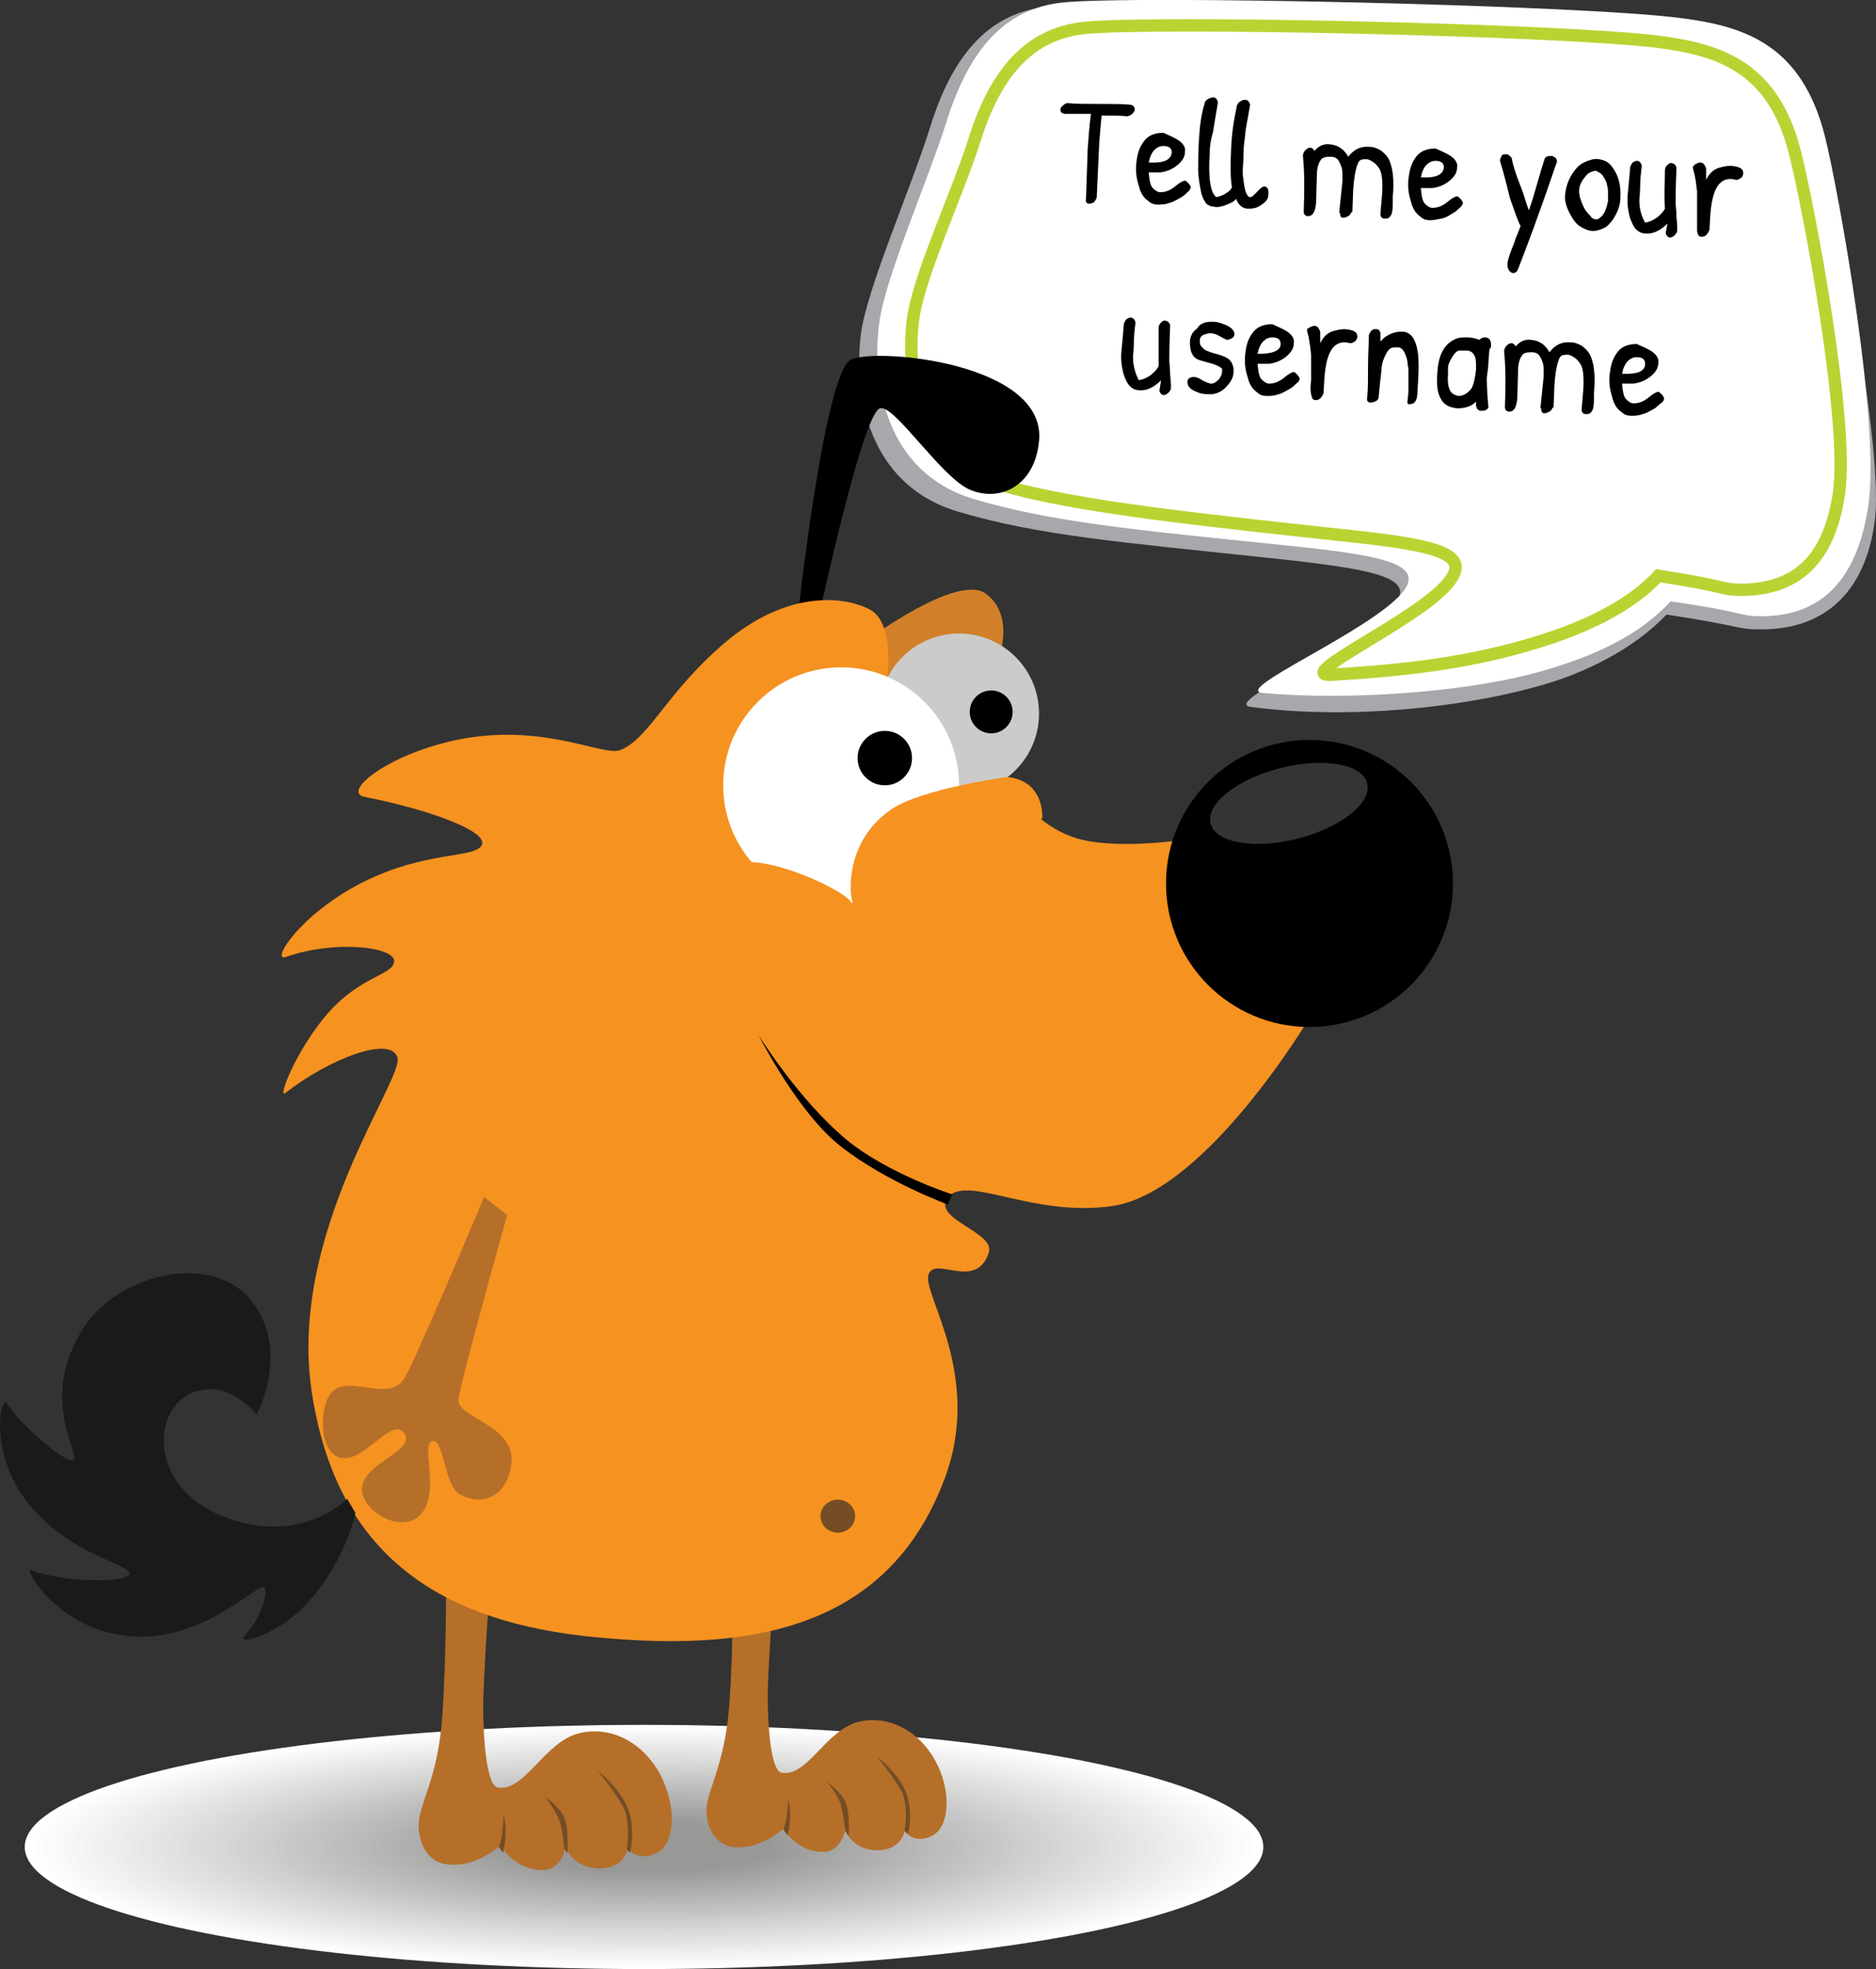 <?xml version="1.0" encoding="utf-8"?>
<!-- Generator: Adobe Illustrator 21.0.0, SVG Export Plug-In . SVG Version: 6.00 Build 0)  -->
<svg version="1.1" id="Layer_1" xmlns="http://www.w3.org/2000/svg" xmlns:xlink="http://www.w3.org/1999/xlink" x="0px" y="0px"
	 viewBox="0 0 227.5 238.7" style="enable-background:new 0 0 227.5 238.7;" xml:space="preserve">
<rect x="0" y="0" width="227.5" height="238.7" fill="#333333" stroke="none"/>
<style type="text/css">
	.st0{fill:#A7A8AC;}
	.st1{fill:#FFFFFF;}
	.st2{fill:#FFFFFF;stroke:#B8D432;stroke-width:1.5;stroke-miterlimit:10;}
	.st3{fill:#FDFDFD;}
	.st4{fill:#FBFBFB;}
	.st5{fill:#F9F9F9;}
	.st6{fill:#F7F7F7;}
	.st7{fill:#F5F5F5;}
	.st8{fill:#F3F3F3;}
	.st9{fill:#F1F1F1;}
	.st10{fill:#EFEFEF;}
	.st11{fill:#EDEDED;}
	.st12{fill:#EBEBEB;}
	.st13{fill:#E9E9E9;}
	.st14{fill:#E7E7E7;}
	.st15{fill:#E5E5E4;}
	.st16{fill:#E3E3E2;}
	.st17{fill:#E1E1E0;}
	.st18{fill:#DFDFDE;}
	.st19{fill:#DDDDDC;}
	.st20{fill:#DBDBDA;}
	.st21{fill:#D9D9D8;}
	.st22{fill:#D7D7D6;}
	.st23{fill:#D5D5D4;}
	.st24{fill:#D3D3D2;}
	.st25{fill:#D1D1D0;}
	.st26{fill:#CFCFCE;}
	.st27{fill:#CDCDCC;}
	.st28{fill:#CACACA;}
	.st29{fill:#C8C8C8;}
	.st30{fill:#C6C6C6;}
	.st31{fill:#C4C4C4;}
	.st32{fill:#C2C2C2;}
	.st33{fill:#C0C0C0;}
	.st34{fill:#BEBEBE;}
	.st35{fill:#BCBCBC;}
	.st36{fill:#BABABA;}
	.st37{fill:#B8B8B8;}
	.st38{fill:#B6B6B6;}
	.st39{fill:#B4B4B4;}
	.st40{fill:#B2B2B2;}
	.st41{fill:#B0B0AF;}
	.st42{fill:#AEAEAD;}
	.st43{fill:#ACACAB;}
	.st44{fill:#AAAAA9;}
	.st45{fill:#A8A8A7;}
	.st46{fill:#A6A6A5;}
	.st47{fill:#A4A4A3;}
	.st48{fill:#A2A2A1;}
	.st49{fill:#A0A09F;}
	.st50{fill:#9E9E9D;}
	.st51{fill:#9C9C9B;}
	.st52{fill:#9A9A99;}
	.st53{fill:#989897;}
	.st54{fill:#D18029;}
	.st55{fill:#B56F29;}
	.st56{fill:#754D24;}
	.st57{fill:#343433;}
	.st58{fill:#F69220;}
	.st59{fill:#CBCBCA;}
	.st60{fill:#1A1A1A;}
</style>
<g>
	<g>
		<path class="st0" d="M220.6,16.9c-2.8-11.2-9-13-17-14.1c-12.4-1.7-67.7-2.9-76.5-2c-7,0.7-11.5,5.6-14.3,14.6
			c-2.3,7.4-7.7,19.6-8.4,25.1c-0.9,7.2,0.8,18.2,11.7,21.5c9.7,2.9,19.5,3.7,38.4,5.7c12,1.3,17.5,2.3,14.5,5.7
			c-4,4.7-21.1,11.8-17.3,12.3c12.1,1.6,25.7,0,34.4-2.4c6.1-1.6,12.1-4.7,16-8.8c9.2,1.4,8.6,1.8,11.2,1.8
			c8.5,0.1,12.9-5.1,14-12.8C228.7,54.9,222.3,23.7,220.6,16.9z"/>
		<path class="st1" d="M221.3,16.5c-2.8-11-9.6-13.3-17.4-14.3c-12.2-1.6-66.4-2.8-75-1.9c-6.9,0.7-11.3,5.5-14.1,14.4
			c-2.3,7.3-7.5,19-8.2,24.6c-0.9,7.1,0.8,18,11.5,21.2c9.5,2.8,19.2,3.7,37.7,5.6c11.7,1.2,17.1,2.2,14.3,5.7
			c-3.9,4.7-20.7,11.8-17,12.2c10.9,1,25.9-0.2,34.4-2.8c6.1-1.8,11.3-4.2,15.1-8.3c9.1,1.3,8.3,1.8,10.8,1.8
			c8.3,0.1,11.9-5.5,13.1-13C228.2,52.2,223,23.3,221.3,16.5z"/>
	</g>
	<path class="st2" d="M217.7,18.6c-2.6-10.4-9-12.5-16.3-13.5c-11.4-1.5-61.9-2.6-70-1.7c-6.4,0.7-10.6,5.2-13.2,13.5
		c-2.2,6.9-6.9,16.8-7.5,22c-0.8,6.7,0.7,16.9,10.8,19.9c8.9,2.7,25.9,4.4,43.3,6.3c11,1.2,13.4,2.5,10.7,5.7
		c-3.7,4.4-18.8,11.2-14.1,11c8.2-0.5,16.7-1.3,25.5-4.1c4.8-1.5,10.6-4,14.2-7.9c8.5,1.3,7.3,1.6,9.7,1.7
		c7.8,0.1,11.1-4.5,12.2-11.6C224.3,51.1,219.3,24.9,217.7,18.6z"/>
</g>
<g>
	<path d="M133.3,17.4l-0.3,6.5c0,0.2-0.2,0.4-0.3,0.6c-0.2,0.1-0.4,0.2-0.6,0.2c-0.3,0-0.5-0.2-0.4-0.6l0.2-6
		c0.1-1.4,0.2-2.9,0.4-4.3c-1.1,0-2.1,0-3.1,0c-0.4,0-0.6-0.2-0.6-0.5c0-0.2,0.1-0.4,0.3-0.5c0.2-0.2,0.4-0.3,0.6-0.3
		c0.9,0.1,2.2,0.1,3.8,0.1c1.6,0,2.9,0,3.8,0.1c0.4,0.1,0.5,0.3,0.5,0.6c0,0.2-0.1,0.3-0.3,0.5c-0.2,0.2-0.3,0.2-0.6,0.3
		c-0.9-0.1-2-0.1-3.1-0.1C133.5,14.8,133.4,16.1,133.3,17.4z"/>
	<path d="M142.9,17c0.6,0.4,0.9,0.9,0.8,1.4c0,0.6-0.3,1.1-0.9,1.6c-0.6,0.5-1.3,0.8-2.1,0.9c-0.1,0-0.1,0-0.2,0c0,0-0.1,0-0.2,0
		c-0.1,0-0.1,0-0.2,0c0,0-0.1,0-0.2,0c-0.1,0-0.1,0-0.2,0s-0.1,0-0.2,0c-0.1,0-0.2,0-0.2,0c0.1,1,0.2,1.6,0.5,1.9
		c0.3,0.3,0.6,0.5,0.9,0.5c0.6,0,1.2-0.2,1.8-0.7c0.6-0.5,1-0.7,1.2-0.7c0.1,0,0.2,0.1,0.4,0.3c0.2,0.2,0.3,0.4,0.3,0.5
		s-0.1,0.4-0.4,0.6c-0.2,0.2-0.5,0.5-0.9,0.7c-0.4,0.2-0.8,0.5-1.3,0.6c-0.5,0.2-1,0.2-1.4,0.2c-0.4,0-0.8-0.1-1.1-0.4
		c-0.6-0.4-1-1-1.2-1.9c-0.3-0.9-0.4-1.8-0.3-2.7c0.1-1,0.3-1.8,0.8-2.5c0.5-0.8,1.3-1.2,2.5-1.2C141.7,16.4,142.3,16.6,142.9,17z
		 M142.1,18.5c0-0.5-0.3-0.8-1-0.8c-0.5,0-0.9,0.2-1.3,0.7c-0.1,0.2-0.2,0.3-0.3,0.6c-0.1,0.2-0.1,0.4-0.2,0.7
		C141.1,19.8,142,19.4,142.1,18.5z"/>
	<path d="M146.7,18.6c-0.2,3,0.1,4.8,0.8,5.3l0,0c0.4-0.1,0.8-0.2,1.2-0.5c0.4-0.2,0.6-0.5,0.7-0.7c-0.2-1.1-0.2-2.7-0.1-4.8
		s0.4-3.7,0.7-5.1c0.1-0.3,0.3-0.5,0.6-0.6c0.1-0.1,0.2-0.1,0.4-0.1c0.3,0,0.5,0.2,0.6,0.6c-0.3,1.8-0.6,3.1-0.6,3.7
		c-0.1,0.7-0.2,1.4-0.2,2.3s-0.1,1.6-0.1,2.1c0,0.5,0.1,1.1,0.2,1.8c0.1,0.6,0.3,1.1,0.6,1.3l0.1,0c0.2,0,0.4-0.2,0.6-0.4
		c0.2-0.2,0.4-0.4,0.6-0.6c0.2-0.2,0.4-0.3,0.5-0.3c0.4,0,0.6,0.4,0.5,1.1c0,0.4-0.3,0.8-0.8,1.1c-0.5,0.4-1,0.5-1.6,0.5
		c-0.7,0-1.2-0.4-1.5-1.2c-0.2,0.3-0.6,0.5-1.1,0.7c-0.5,0.2-0.9,0.3-1.2,0.3c-0.3,0-0.6-0.1-0.8-0.1c-0.2-0.1-0.3-0.2-0.4-0.2
		c-0.1-0.1-0.2-0.2-0.3-0.4c-0.2-0.3-0.3-0.6-0.4-0.9c-0.2-1-0.4-2-0.4-2.9c0-0.9,0-2.2,0.1-3.8s0.3-3.1,0.7-4.3
		c0-0.2,0.2-0.4,0.4-0.5c0.2-0.1,0.4-0.2,0.6-0.2c0.3,0,0.5,0.2,0.6,0.6c-0.3,1.7-0.5,3-0.6,3.6C146.8,17,146.7,17.8,146.7,18.6z"/>
	<path d="M162.7,22.9l0.1-1c0-0.8,0-1.3-0.1-1.6c-0.1-0.3-0.2-0.5-0.3-0.7c-0.2-0.4-0.5-0.6-1.1-0.6s-1,0.1-1.2,0.5
		c-0.2,0.3-0.4,0.9-0.4,1.6l-0.1,3.5c-0.1,1.1-0.4,1.6-1,1.6c-0.3,0-0.5-0.2-0.5-0.6c0.1-2.5,0.1-4.8-0.1-6.7c0-0.2,0.1-0.5,0.3-0.7
		s0.4-0.3,0.6-0.3c0.2,0,0.4,0.2,0.5,0.4c0.5-0.6,1.1-0.9,1.9-0.8c1,0.1,1.7,0.6,2.2,1.5c0.7-0.9,1.5-1.3,2.6-1.2
		c0.5,0,0.9,0.2,1.3,0.4c0.4,0.3,0.7,0.6,0.9,0.9c0.6,1,0.8,2.6,0.6,4.8l0,0.8c0,0.8-0.1,1.3-0.3,1.5c-0.1,0.1-0.1,0.2-0.2,0.2
		c-0.1,0.1-0.3,0.1-0.5,0.1c-0.3,0-0.5-0.2-0.5-0.6l0.2-2.3c0.1-1.5,0-2.6-0.3-3.1c-0.2-0.3-0.4-0.6-0.7-0.8
		c-0.3-0.2-0.6-0.4-0.9-0.4c-0.3,0-0.5,0-0.7,0.1s-0.3,0.3-0.4,0.6c-0.2,0.5-0.4,1.5-0.5,3l-0.1,2.7l-0.1,0
		c-0.1,0.2-0.2,0.4-0.4,0.5s-0.4,0.2-0.6,0.2c-0.3,0-0.4-0.2-0.4-0.6l-0.1,0L162.7,22.9z"/>
	<path d="M175.9,18.9c0.6,0.4,0.9,0.9,0.8,1.4c0,0.6-0.3,1.1-0.9,1.6c-0.6,0.5-1.3,0.8-2.1,0.9c-0.1,0-0.1,0-0.2,0c0,0-0.1,0-0.2,0
		c-0.1,0-0.1,0-0.2,0c0,0-0.1,0-0.2,0c-0.1,0-0.1,0-0.2,0s-0.1,0-0.2,0c-0.1,0-0.2,0-0.2,0c0.1,1,0.2,1.6,0.5,1.9
		c0.3,0.3,0.6,0.5,0.9,0.5c0.6,0,1.2-0.2,1.8-0.7s1-0.7,1.2-0.7c0.1,0,0.2,0.1,0.4,0.3c0.2,0.2,0.3,0.4,0.3,0.5s-0.1,0.4-0.4,0.6
		c-0.2,0.2-0.5,0.5-0.9,0.7c-0.3,0.2-0.8,0.5-1.3,0.6s-1,0.2-1.4,0.2c-0.4,0-0.8-0.1-1.1-0.4c-0.6-0.4-1-1-1.2-1.9
		c-0.3-0.9-0.4-1.8-0.3-2.7c0.1-0.9,0.3-1.8,0.8-2.5c0.5-0.8,1.3-1.2,2.5-1.2C174.7,18.3,175.3,18.5,175.9,18.9z M175.1,20.3
		c0-0.5-0.3-0.8-1-0.8c-0.5,0-0.9,0.2-1.3,0.7c-0.1,0.2-0.2,0.3-0.3,0.6c-0.1,0.2-0.1,0.4-0.2,0.7C174.1,21.6,175,21.2,175.1,20.3z"
		/>
	<path d="M181.9,19.5c0-0.2,0.1-0.4,0.2-0.6s0.3-0.2,0.6-0.2c0.2,0,0.4,0.2,0.6,0.4c0.2,1,0.5,1.9,0.8,2.7c0.3,0.8,0.6,1.5,0.8,2.2
		c0.2,0.7,0.4,1.2,0.5,1.5c0.3-0.8,0.6-1.8,1-3.2c0.4-1.4,0.7-2.4,0.9-3c0.1-0.3,0.4-0.4,0.8-0.4c0.2,0,0.3,0.1,0.5,0.2
		c0.1,0.1,0.2,0.2,0.2,0.4c0,0.1,0,0.3-0.1,0.4c-2.1,6.2-3.7,10.4-4.6,12.7c-0.1,0.3-0.3,0.5-0.6,0.5c-0.2,0-0.3-0.1-0.5-0.3
		c-0.1-0.2-0.2-0.4-0.2-0.7c0-0.3,0.1-0.7,0.3-1.3c0.2-0.6,0.5-1.2,0.7-1.9c0.3-0.7,0.5-1.2,0.6-1.5c-0.3-0.5-0.7-1.7-1.3-3.4
		C182.7,22.3,182.3,20.8,181.9,19.5z"/>
	<path d="M192.3,19.6c0.5-0.2,1-0.4,1.6-0.3s1.1,0.3,1.5,0.8c0.8,1,1.2,2.2,1.1,3.9c0,0.8-0.3,1.7-0.9,2.6c-0.3,0.4-0.6,0.8-1,1
		s-0.9,0.4-1.4,0.4s-1-0.2-1.5-0.5c-0.5-0.3-0.8-0.7-1.1-1.2c-0.6-1-0.9-1.9-0.8-2.7c0.1-1.1,0.5-2.1,1.2-3
		C191.4,20.1,191.8,19.8,192.3,19.6z M193.7,26.6c0.4-0.2,0.7-0.5,0.9-0.9c0.2-0.4,0.3-0.9,0.4-1.3c0-0.5,0-0.9,0-1.2
		c0-0.4-0.1-0.7-0.2-1.1c-0.1-0.3-0.3-0.6-0.5-0.9c-0.2-0.2-0.5-0.4-0.8-0.5c-0.6,0.1-1,0.3-1.4,0.9c-0.4,0.5-0.6,1-0.6,1.6
		c0,0.5,0.2,1.2,0.6,2c0.2,0.4,0.5,0.7,0.8,1C193,26.5,193.4,26.6,193.7,26.6z"/>
	<path d="M202.2,27.1c-0.9,0.9-1.8,1.3-2.7,1.2c-0.4,0-0.8-0.2-1.1-0.5c-0.3-0.3-0.5-0.8-0.7-1.3c-0.3-1-0.4-2-0.3-3
		s0.2-2.1,0.3-3.3c0.1-0.2,0.2-0.4,0.3-0.5c0.2-0.1,0.3-0.2,0.5-0.2c0.3,0,0.5,0.2,0.6,0.6c-0.1,0.8-0.2,1.7-0.2,2.5
		s-0.1,1.4-0.1,1.7c0,0.9,0.2,1.8,0.7,2.7c0.5-0.1,1-0.3,1.4-0.6c0.4-0.3,0.8-0.7,1-1.1c-0.1-1.8,0-3.3,0-4.6c0-0.3,0.1-0.5,0.3-0.7
		c0.2-0.2,0.4-0.3,0.6-0.2c0.2,0,0.4,0.2,0.5,0.5c0,0.6-0.1,2-0.1,4.3c0,0.3,0.1,0.9,0.1,1.7c0.1,0.9,0.1,1.4,0.1,1.6
		c0,0.2-0.1,0.4-0.3,0.6s-0.4,0.3-0.6,0.3c-0.2,0-0.4-0.2-0.5-0.5L202.2,27.1z"/>
	<path d="M205.8,26.3l0-0.6c0-0.8,0-1.6,0-2.5c-0.1-0.9-0.2-1.6-0.3-2c-0.1-0.5-0.2-0.7-0.2-0.9s0.1-0.2,0.3-0.4
		c0.2-0.1,0.4-0.2,0.6-0.2s0.4,0.1,0.5,0.3c0.1,0.2,0.2,0.3,0.2,0.5c0,0.2,0,0.4,0,0.7c0,0.3,0,0.5,0,0.6c0.4-0.8,0.9-1.3,1.7-1.5
		c0.4-0.1,0.8-0.2,1.3-0.2c1,0.1,1.5,0.3,1.5,0.9c0,0.3-0.2,0.6-0.5,0.7c-0.1,0.1-0.3,0.1-0.4,0.1l-0.5-0.1
		c-1.6-0.1-2.4,1.4-2.6,4.5l-0.1,1.7l0,0c-0.1,0.2-0.2,0.4-0.4,0.6c-0.2,0.2-0.4,0.2-0.6,0.2c-0.3,0-0.4-0.2-0.5-0.7
		C205.8,27.6,205.8,27,205.8,26.3z"/>
	<path d="M140.8,46.1c-0.9,0.9-1.8,1.3-2.7,1.2c-0.4,0-0.8-0.2-1.1-0.5c-0.3-0.3-0.5-0.8-0.7-1.3c-0.3-1-0.4-2-0.3-3
		c0.1-1,0.2-2.1,0.3-3.3c0.1-0.2,0.2-0.4,0.3-0.5c0.2-0.1,0.3-0.2,0.5-0.2c0.3,0,0.5,0.2,0.6,0.6c-0.1,0.8-0.2,1.7-0.2,2.5
		s-0.1,1.4-0.1,1.7c0,0.9,0.2,1.8,0.7,2.8c0.5-0.1,1-0.3,1.4-0.6c0.4-0.3,0.8-0.7,1-1.1c0-1.8,0-3.3,0-4.6c0-0.3,0.1-0.5,0.3-0.7
		c0.2-0.2,0.4-0.3,0.6-0.2c0.2,0,0.4,0.2,0.5,0.5c0,0.6-0.1,2-0.1,4.3c0,0.3,0.1,0.9,0.1,1.7c0.1,0.9,0.1,1.4,0.1,1.6
		s-0.1,0.4-0.3,0.6c-0.2,0.2-0.4,0.3-0.6,0.3c-0.2,0-0.4-0.2-0.5-0.5L140.8,46.1z"/>
	<path d="M147,39c0.5,0,0.9,0.1,1.4,0.3c0.9,0.3,1.3,0.8,1.3,1.2c0,0.2-0.1,0.4-0.3,0.5c-0.2,0.1-0.4,0.2-0.6,0.2
		c0,0-0.3-0.1-0.8-0.4c-0.5-0.3-0.9-0.4-1.2-0.4c-0.3,0-0.6,0.1-0.9,0.2c-0.3,0.2-0.4,0.4-0.4,0.7s0,0.5,0.2,0.7s0.3,0.4,0.6,0.5
		c0.2,0.1,0.5,0.2,0.8,0.3c0.8,0.2,1.4,0.4,1.7,0.6c0.5,0.3,0.8,0.8,0.8,1.6s-0.4,1.4-1,2c-0.6,0.6-1.3,0.8-1.9,0.8
		c-0.7,0-1.2-0.1-1.6-0.3c-0.8-0.3-1.1-0.7-1.1-1.2c0-0.4,0.3-0.6,0.8-0.6c0.2,0,0.6,0.1,1,0.4c0.4,0.2,0.8,0.4,1.1,0.4
		s0.6-0.2,0.9-0.5c0.3-0.4,0.4-0.7,0.4-1c0-0.1,0-0.2,0-0.3c-0.3-0.3-1-0.6-1.9-0.8c-0.3-0.1-0.7-0.2-1-0.3c-0.7-0.3-1-1-1-2.1
		c0-0.7,0.3-1.3,0.9-1.7C145.5,39.2,146.2,39,147,39z"/>
	<path d="M156.1,40.2c0.6,0.4,0.9,0.9,0.8,1.4c0,0.6-0.3,1.1-0.9,1.6c-0.6,0.5-1.3,0.8-2.1,0.9c-0.1,0-0.1,0-0.2,0c0,0-0.1,0-0.2,0
		c-0.1,0-0.1,0-0.2,0c0,0-0.1,0-0.2,0c-0.1,0-0.1,0-0.2,0s-0.1,0-0.2,0c-0.1,0-0.2,0-0.2,0c0.1,1,0.2,1.6,0.5,1.9
		c0.3,0.3,0.6,0.5,0.9,0.5c0.6,0,1.2-0.2,1.8-0.7c0.6-0.5,1-0.7,1.2-0.7c0.1,0,0.2,0.1,0.4,0.3c0.2,0.2,0.3,0.4,0.3,0.5
		c0,0.2-0.1,0.4-0.4,0.6c-0.2,0.2-0.5,0.5-0.9,0.7c-0.4,0.2-0.8,0.5-1.3,0.6c-0.5,0.2-1,0.2-1.4,0.2c-0.4,0-0.8-0.1-1.1-0.4
		c-0.6-0.4-1-1-1.2-1.9c-0.3-0.9-0.4-1.8-0.3-2.7c0.1-1,0.3-1.8,0.8-2.5c0.5-0.8,1.3-1.2,2.5-1.2C154.9,39.6,155.5,39.8,156.1,40.2z
		 M155.3,41.7c0-0.5-0.3-0.8-1-0.8c-0.5,0-0.9,0.2-1.3,0.7c-0.1,0.2-0.2,0.3-0.3,0.6c-0.1,0.2-0.1,0.4-0.2,0.7
		C154.4,42.9,155.3,42.5,155.3,41.7z"/>
	<path d="M159,46.1l0-0.6c0-0.8,0-1.6,0-2.5c-0.1-0.9-0.2-1.6-0.3-2.1c-0.1-0.5-0.2-0.7-0.2-0.9c0-0.1,0.1-0.2,0.3-0.3
		c0.2-0.1,0.4-0.2,0.6-0.2s0.4,0.1,0.5,0.3c0.1,0.2,0.2,0.3,0.2,0.5c0,0.2,0,0.4,0,0.7c0,0.3,0,0.5,0,0.6c0.4-0.8,0.9-1.3,1.7-1.5
		c0.4-0.1,0.8-0.2,1.3-0.2c1,0.1,1.5,0.3,1.5,0.9c0,0.3-0.2,0.6-0.5,0.7c-0.1,0.1-0.3,0.1-0.4,0.1l-0.5-0.1
		c-1.6-0.1-2.4,1.4-2.6,4.5l-0.1,1.7l0,0c-0.1,0.2-0.2,0.4-0.4,0.6c-0.2,0.2-0.4,0.2-0.6,0.2c-0.3,0-0.4-0.2-0.5-0.7
		C158.9,47.4,158.9,46.8,159,46.1z"/>
	<path d="M170.7,48.5l0.1-1c0-0.1,0-0.3,0-0.6c0-0.2,0-0.5,0-0.8c0-0.3,0-0.6,0-1c0-0.3,0-0.6-0.1-0.9c0-0.6-0.2-1.1-0.4-1.5
		c-0.2-0.4-0.5-0.6-0.8-0.6c-0.3,0-0.6,0-0.8,0.1c-0.2,0.1-0.4,0.3-0.5,0.5c-0.3,0.5-0.5,1-0.6,1.5c-0.1,0.6-0.1,1.2-0.2,1.8l-0.2,2
		c0,0.3-0.1,0.5-0.3,0.6c-0.2,0.1-0.4,0.2-0.7,0.2c-0.3,0-0.5-0.2-0.4-0.6c0.1-1,0.1-2.3,0.1-3.8c0-1.5,0.1-2.8,0.1-3.8
		c0.1-0.2,0.2-0.4,0.3-0.5c0.2-0.2,0.3-0.2,0.4-0.2c0.1,0,0.2,0,0.3,0c0.1,0,0.1,0.1,0.2,0.1s0.1,0.1,0.1,0.1c0,0,0,0.1,0.1,0.2
		c0,0.1,0,0.2,0,0.3c0,0.1,0,0.2,0,0.4c0,0.2,0,0.3,0,0.4c0.7-0.8,1.6-1.2,2.6-1.2c0.7,0,1.2,0.4,1.5,1c0.5,1,0.6,2.4,0.5,4.4
		l-0.1,1.8c0,0.5-0.1,0.8-0.1,0.9c-0.1,0.2-0.1,0.3-0.2,0.4c-0.1,0.2-0.4,0.3-0.7,0.3C170.8,49.1,170.6,48.9,170.7,48.5z"/>
	<path d="M180.6,42.6l-0.1,1.3c0,0.5-0.1,1.1-0.2,1.9c0,1.3,0.1,2.5,0.2,3.6c0,0.1-0.2,0.2-0.3,0.3c-0.2,0.1-0.3,0.1-0.5,0.1
		c-0.2,0-0.3,0-0.4-0.1c-0.1-0.1-0.2-0.1-0.2-0.2c0-0.1-0.1-0.2-0.1-0.3c0-0.1,0-0.2,0-0.3s0-0.2,0-0.2c-0.6,0.6-1.4,0.8-2.3,0.8
		c-0.9-0.1-1.6-0.4-2-1.2c-0.4-0.7-0.5-1.7-0.4-3c0.1-2.2,0.8-3.6,2.2-4.2c0.4-0.2,0.9-0.2,1.4-0.2c0.5,0,1,0.1,1.5,0.3
		c0.2-0.2,0.4-0.3,0.7-0.3c0.5,0,0.8,0.4,0.7,1.2C180.6,42.3,180.6,42.5,180.6,42.6z M178.5,47c0.3-0.7,0.4-1.4,0.5-2.2
		c0-0.8,0-1.4-0.2-1.7c-0.2-0.4-0.5-0.6-1-0.6c-0.2,0-0.5,0-0.8,0c-0.3,0-0.6,0.3-0.9,0.8c-0.3,0.5-0.5,0.9-0.5,1.3l0,0.7
		c-0.1,1.3,0.1,2.2,0.7,2.5c0.2,0.1,0.4,0.2,0.6,0.2c0.3,0,0.6-0.1,0.9-0.3C178.1,47.5,178.3,47.3,178.5,47z"/>
	<path d="M187.1,46.6l0.1-1c0-0.8,0-1.3-0.1-1.6c-0.1-0.3-0.2-0.5-0.3-0.7c-0.2-0.4-0.5-0.6-1.1-0.6s-1,0.1-1.2,0.5
		c-0.2,0.3-0.4,0.9-0.4,1.6l-0.1,3.5c-0.1,1.1-0.4,1.6-1,1.6c-0.3,0-0.5-0.2-0.5-0.6c0.1-2.5,0.1-4.8-0.1-6.7c0-0.2,0.1-0.5,0.3-0.7
		c0.2-0.2,0.4-0.3,0.6-0.3s0.4,0.2,0.5,0.4c0.5-0.6,1.1-0.9,1.9-0.8c1,0.1,1.7,0.6,2.2,1.5c0.7-0.9,1.5-1.3,2.6-1.2
		c0.5,0,0.9,0.2,1.3,0.4c0.4,0.3,0.7,0.6,0.9,0.9c0.6,1,0.8,2.6,0.6,4.8l0,0.8c0,0.8-0.1,1.3-0.3,1.5c-0.1,0.1-0.1,0.2-0.2,0.2
		c-0.1,0.1-0.3,0.1-0.5,0.1c-0.3,0-0.5-0.2-0.5-0.6l0.2-2.3c0.1-1.5,0-2.6-0.3-3.1c-0.2-0.3-0.4-0.6-0.7-0.8
		c-0.3-0.2-0.6-0.4-0.9-0.4c-0.3,0-0.5,0-0.7,0.1c-0.2,0.1-0.3,0.3-0.4,0.6c-0.2,0.5-0.4,1.5-0.5,3l-0.1,2.7l-0.1,0
		c-0.1,0.2-0.2,0.4-0.4,0.5c-0.2,0.1-0.4,0.2-0.6,0.2c-0.3,0-0.4-0.2-0.4-0.6l-0.1,0L187.1,46.6z"/>
	<path d="M200.3,42.6c0.6,0.4,0.9,0.9,0.8,1.4c0,0.6-0.3,1.1-0.9,1.6c-0.6,0.5-1.3,0.8-2.1,0.9c-0.1,0-0.1,0-0.2,0c0,0-0.1,0-0.2,0
		c-0.1,0-0.1,0-0.2,0c0,0-0.1,0-0.2,0s-0.1,0-0.2,0c0,0-0.1,0-0.2,0c-0.1,0-0.2,0-0.2,0c0.1,1,0.2,1.6,0.5,1.9
		c0.3,0.3,0.6,0.5,0.9,0.5c0.6,0,1.2-0.2,1.8-0.7c0.6-0.5,1-0.7,1.2-0.7c0.1,0,0.2,0.1,0.4,0.3c0.2,0.2,0.3,0.4,0.3,0.5
		c0,0.2-0.1,0.4-0.4,0.6s-0.5,0.5-0.9,0.7c-0.4,0.2-0.8,0.5-1.3,0.6c-0.5,0.2-1,0.2-1.4,0.2c-0.4,0-0.8-0.1-1.1-0.4
		c-0.6-0.4-1-1-1.2-1.9c-0.3-0.9-0.4-1.8-0.3-2.7c0.1-0.9,0.3-1.8,0.8-2.5c0.5-0.8,1.3-1.2,2.5-1.2C199.1,42,199.7,42.2,200.3,42.6z
		 M199.5,44.1c0-0.5-0.3-0.8-1-0.8c-0.5,0-0.9,0.2-1.3,0.7c-0.1,0.2-0.2,0.3-0.3,0.6c-0.1,0.2-0.1,0.4-0.2,0.7
		C198.6,45.4,199.5,45,199.5,44.1z"/>
</g>
<g>
	<g>
		<ellipse class="st1" cx="78.1" cy="223.9" rx="75.1" ry="14.8"/>
		<ellipse class="st3" cx="78.1" cy="223.9" rx="73.9" ry="14.6"/>
		<ellipse class="st4" cx="78.1" cy="223.9" rx="72.8" ry="14.3"/>
		<ellipse class="st5" cx="78.1" cy="223.9" rx="71.6" ry="14.1"/>
		<ellipse class="st6" cx="78.1" cy="223.9" rx="70.4" ry="13.9"/>
		<ellipse class="st7" cx="78.1" cy="223.9" rx="69.3" ry="13.7"/>
		<ellipse class="st8" cx="78.1" cy="223.9" rx="68.1" ry="13.4"/>
		<ellipse class="st9" cx="78.1" cy="223.9" rx="66.9" ry="13.2"/>
		<ellipse class="st10" cx="78.1" cy="223.9" rx="65.8" ry="13"/>
		<ellipse class="st11" cx="78.1" cy="223.9" rx="64.6" ry="12.7"/>
		<ellipse class="st12" cx="78.1" cy="223.9" rx="63.5" ry="12.5"/>
		<ellipse class="st13" cx="78.1" cy="223.9" rx="62.3" ry="12.3"/>
		<ellipse class="st14" cx="78.1" cy="223.9" rx="61.1" ry="12.1"/>
		<ellipse class="st15" cx="78.1" cy="223.9" rx="60" ry="11.8"/>
		<ellipse class="st16" cx="78.1" cy="223.9" rx="58.8" ry="11.6"/>
		<ellipse class="st17" cx="78.1" cy="223.9" rx="57.6" ry="11.4"/>
		<ellipse class="st18" cx="78.1" cy="223.9" rx="56.5" ry="11.1"/>
		<ellipse class="st19" cx="78.1" cy="223.9" rx="55.3" ry="10.9"/>
		<ellipse class="st20" cx="78.1" cy="223.9" rx="54.1" ry="10.7"/>
		<ellipse class="st21" cx="78.1" cy="223.9" rx="53" ry="10.4"/>
		<ellipse class="st22" cx="78.1" cy="223.9" rx="51.8" ry="10.2"/>
		<ellipse class="st23" cx="78.1" cy="223.9" rx="50.6" ry="10"/>
		<ellipse class="st24" cx="78.1" cy="223.9" rx="49.5" ry="9.8"/>
		<ellipse class="st25" cx="78.1" cy="223.9" rx="48.3" ry="9.5"/>
		<ellipse class="st26" cx="78.1" cy="223.9" rx="47.1" ry="9.3"/>
		<ellipse class="st27" cx="78.1" cy="223.9" rx="46" ry="9.1"/>
		<ellipse class="st28" cx="78.1" cy="223.9" rx="44.8" ry="8.8"/>
		<ellipse class="st29" cx="78.1" cy="223.9" rx="43.7" ry="8.6"/>
		<ellipse class="st30" cx="78.1" cy="223.9" rx="42.5" ry="8.4"/>
		<ellipse class="st31" cx="78.1" cy="223.9" rx="41.3" ry="8.1"/>
		<ellipse class="st32" cx="78.1" cy="223.9" rx="40.2" ry="7.9"/>
		<ellipse class="st33" cx="78.1" cy="223.9" rx="39" ry="7.7"/>
		<ellipse class="st34" cx="78.1" cy="223.9" rx="37.8" ry="7.5"/>
		<ellipse class="st35" cx="78.1" cy="223.9" rx="36.7" ry="7.2"/>
		<ellipse class="st36" cx="78.1" cy="223.9" rx="35.5" ry="7"/>
		<ellipse class="st37" cx="78.1" cy="223.9" rx="34.3" ry="6.8"/>
		<ellipse class="st38" cx="78.1" cy="223.9" rx="33.2" ry="6.5"/>
		<ellipse class="st39" cx="78.1" cy="223.9" rx="32" ry="6.3"/>
		<ellipse class="st40" cx="78.1" cy="223.9" rx="30.8" ry="6.1"/>
		<ellipse class="st41" cx="78.1" cy="223.9" rx="29.7" ry="5.9"/>
		<ellipse class="st42" cx="78.1" cy="223.9" rx="28.5" ry="5.6"/>
		<ellipse class="st43" cx="78.1" cy="223.9" rx="27.3" ry="5.4"/>
		<ellipse class="st44" cx="78.1" cy="223.9" rx="26.2" ry="5.2"/>
		<ellipse class="st45" cx="78.1" cy="223.9" rx="25" ry="4.9"/>
		<ellipse class="st46" cx="78.1" cy="223.9" rx="23.8" ry="4.7"/>
		<ellipse class="st47" cx="78.1" cy="223.9" rx="22.7" ry="4.5"/>
		<ellipse class="st48" cx="78.1" cy="223.9" rx="21.5" ry="4.2"/>
		<ellipse class="st49" cx="78.1" cy="223.9" rx="20.4" ry="4"/>
		<ellipse class="st50" cx="78.1" cy="223.9" rx="19.2" ry="3.8"/>
		<ellipse class="st51" cx="78.1" cy="223.9" rx="18" ry="3.6"/>
		<ellipse class="st52" cx="78.1" cy="223.9" rx="16.9" ry="3.3"/>
		<ellipse class="st53" cx="78.1" cy="223.9" rx="15.7" ry="3.1"/>
	</g>
	<g>
		<path class="st54" d="M105.3,77.5c0,0,10.9-8.1,14.3-5.5c3.4,2.6,1.6,7.5,1.6,7.5l-15.6,4.1L105.3,77.5z"/>
		<path class="st55" d="M54.1,192c0,0,0,13-0.7,18.4c-0.7,5.5-2.4,8.2-2.6,10.4c-0.2,1.8,0.6,4.9,3.4,5.2c3.5,0.5,6.5-2.3,6.5-2.3
			s1.7,3,5.1,3c2.3,0,2.8-2.7,2.8-2.7s1,2.5,4.1,2.5c3.1,0,3.4-2.4,3.4-2.4s1.3,1.7,3.6,0.5c2.2-1.2,2.4-5.7,0.3-9.6
			c-2.1-3.8-5.9-5.8-9.7-4.9c-4.3,1-6.6,7.1-9.9,6.6c-1.5-0.2-1.8-6.6-1.8-9.8c0-3.2,0.7-13.3,0.7-13.3L54.1,192z"/>
		<path class="st56" d="M72.5,214.7c0,0,3.1,2.3,3.9,5.3c0.6,2.5,0,4.6,0,4.6l-0.4-0.4c0,0,0.5-2.9-0.3-4.9
			C74.7,217.3,72.5,214.7,72.5,214.7z"/>
		<path d="M96.8,74.3c0,0,3.2-29.2,6.4-30.7c3.1-1.5,23.8,0.4,22.8,9.9c-0.5,5.3-4.6,7.4-8.3,5.9c-3.5-1.4-9.3-10.5-11-9.9
			c-2.1,0.7-7.3,24.8-7.3,24.8H96.8z"/>
		<path class="st57" d="M76.8,93.1c0,0-15.8-29-14.6-33c1.1-4,23.5-16.2,26.2-10.4c2.7,5.8,1.2,10-1.9,11.4c-3,1.3-18-2.3-18.6-0.1
			c-0.6,2.1,10.8,31,10.8,31L76.8,93.1z"/>
		<path class="st56" d="M68.8,224.7c0,0,0.2-2.8-0.3-4.2c-0.5-1.4-2.4-2.7-2.4-2.7s1.4,1.8,1.8,3.1c0.4,1.3,0.5,3.1,0.5,3.1
			L68.8,224.7z"/>
		<path class="st56" d="M61.1,220c0,0,0.3,1.3,0.2,2.5c0,0.8-0.3,2.1-0.3,2.1l-0.5-0.7c0,0,0.3-0.8,0.4-1.6
			C61,221.5,61.1,220,61.1,220z"/>
		<path class="st55" d="M88.9,191.5c0,0,0,12.3-0.7,17.5c-0.7,5.2-2.2,7.8-2.5,9.9c-0.2,1.7,0.5,4.6,3.2,5c3.3,0.4,6.1-2.2,6.1-2.2
			s1.6,2.8,4.8,2.8c2.2,0,2.7-2.6,2.7-2.6s0.9,2.4,3.9,2.4c2.9,0,3.3-2.3,3.3-2.3s1.2,1.7,3.4,0.5c2.1-1.1,2.3-5.5,0.3-9.1
			c-2-3.6-5.6-5.5-9.2-4.7c-4.1,1-6.2,6.7-9.4,6.2c-1.4-0.2-1.7-6.2-1.7-9.3c0-3,0.7-12.6,0.7-12.6L88.9,191.5z"/>
		<path class="st56" d="M106.4,213c0,0,3,2.2,3.7,5c0.6,2.4,0,4.3,0,4.3l-0.4-0.4c0,0,0.5-2.8-0.3-4.6
			C108.5,215.6,106.4,213,106.4,213z"/>
		<path class="st56" d="M102.9,222.6c0,0,0.2-2.6-0.3-4c-0.5-1.3-2.3-2.6-2.3-2.6s1.4,1.7,1.7,2.9c0.3,1.2,0.5,3,0.5,3L102.9,222.6z
			"/>
		<path class="st56" d="M95.6,218.1c0,0,0.3,1.2,0.2,2.4c0,0.8-0.3,2-0.3,2l-0.5-0.7c0,0,0.3-0.8,0.4-1.5
			C95.5,219.6,95.6,218.1,95.6,218.1z"/>
		<path class="st58" d="M134.9,146.2c11.5-1.7,24.2-23.3,24.2-23.3l-14.1-21.3c0,0-9.3,1.6-14.5,0c-5.2-1.6-8.1-6.6-8.1-6.6
			l-14.8-12.9c0,0,0.9-6.6-2.1-8.2c-3-1.6-10-2.5-17.7,4.1c-7,6-9,11.4-12.5,12.9c-2,0.9-8.8-3.1-18.9-1.4c-9,1.6-15.1,6.5-12.2,7.1
			c7.7,1.5,15.2,4.2,14.2,5.9c-1,1.6-6.8,0.6-14.5,4.5c-7.5,3.8-11.2,9.7-9.2,9c6-2.1,13.1-1.2,13.1,0.5s-4,1.7-8.1,6.4
			c-3.8,4.4-6.1,10.4-5.1,9.6c5.4-4.2,12.8-7,13.6-4.3c0.8,2.7-13.3,21.2-10.4,40.5c2.9,19.3,14.9,27.5,32.8,29.6
			c19.9,2.2,36.9-0.5,43.9-18.9c4.8-12.6-2.7-22.5-1.9-24.9c0.8-2.3,5.7,2,7.3-2.6c0.9-2.6-7.1-4.1-4.9-6.8
			C117.4,142.4,125.3,147.6,134.9,146.2z"/>
		<circle class="st59" cx="116.3" cy="86.5" r="9.7"/>
		<circle cx="120.2" cy="86.3" r="2.6"/>
		<circle class="st1" cx="102" cy="95.2" r="14.3"/>
		<circle cx="107.3" cy="91.9" r="3.3"/>
		<path class="st58" d="M124.8,95.2c-1.3-1-2.7-1-2.7-1s-10.3,1.4-14,3.9c-5.7,3.9-5.1,10.4-4.7,11.3c0.4,1,9.7,3.8,11.9,0
			c3-5,11.1-10.2,11.1-10.2S126.6,96.7,124.8,95.2z"/>
		<path class="st58" d="M83.8,110.6c0,0,1.4-4,5.3-5.8c3.4-1.5,13.5,3.1,14.2,4.7C104.1,111.5,83.8,110.6,83.8,110.6z"/>
		<path d="M92,125.5c0,0,4.8,9.5,10,13.5c5.5,4.3,12.9,7,12.9,7l0.6-1.2c0,0-7.8-2.5-12.8-6.6C96.8,133.3,92,125.5,92,125.5z"/>
		<path class="st55" d="M58.7,145.1c0,0-8.7,20.8-9.8,22.2c-2.1,2.8-7.2-1.1-9,1.9c-1.2,2.1-1.1,6.8,1.3,7.5c2.9,0.8,6.2-5,7.8-3
			c1.6,2.1-4.9,3.6-5.1,6.7c-0.2,2.7,4.9,5.8,7.2,3.1c2.3-2.7-0.1-8.4,1.3-8.8c1.4-0.4,1.5,5.4,3.3,6.4c2.3,1.4,5.7,0.8,6.3-3.6
			c0.6-4.8-6.7-5.6-6.4-7.9c0.3-2.3,5.9-22.3,5.9-22.3L58.7,145.1z"/>
		<path class="st60" d="M42.1,181.7c0,0-4.8,5-13,2.8c-11.8-3.1-11.1-14.9-4.6-16c3.8-0.7,6.6,3,6.6,3s4.2-7.7-0.6-13.8
			c-4.8-6.1-16.6-3.3-20.7,3.8C5,169.6,9.4,175.8,9,176.9c-0.4,1.1-6.4-4-8.2-6.8c-0.7-1.1-2.6,7.1,4,13.7c5,5,11.1,5.9,10.9,7
			c-0.3,1.1-8,1.1-12-0.5c-0.9-0.4,3.5,7.9,13.1,8.1c8.5,0.2,14.8-6.9,15.3-5.9c0.5,1-1,4.4-2.3,5.6c-1.6,1.5,3.4,0.4,7-3.3
			c5.1-5.2,6.3-11.4,6.3-11.4L42.1,181.7z"/>
		<circle cx="158.8" cy="107.1" r="17.4"/>
		
			<ellipse transform="matrix(0.969 -0.249 0.249 0.969 -19.308 41.905)" class="st57" cx="156.2" cy="97.4" rx="9.8" ry="4.4"/>
		<ellipse class="st56" cx="101.6" cy="183.8" rx="2.1" ry="2"/>
	</g>
</g>
</svg>
